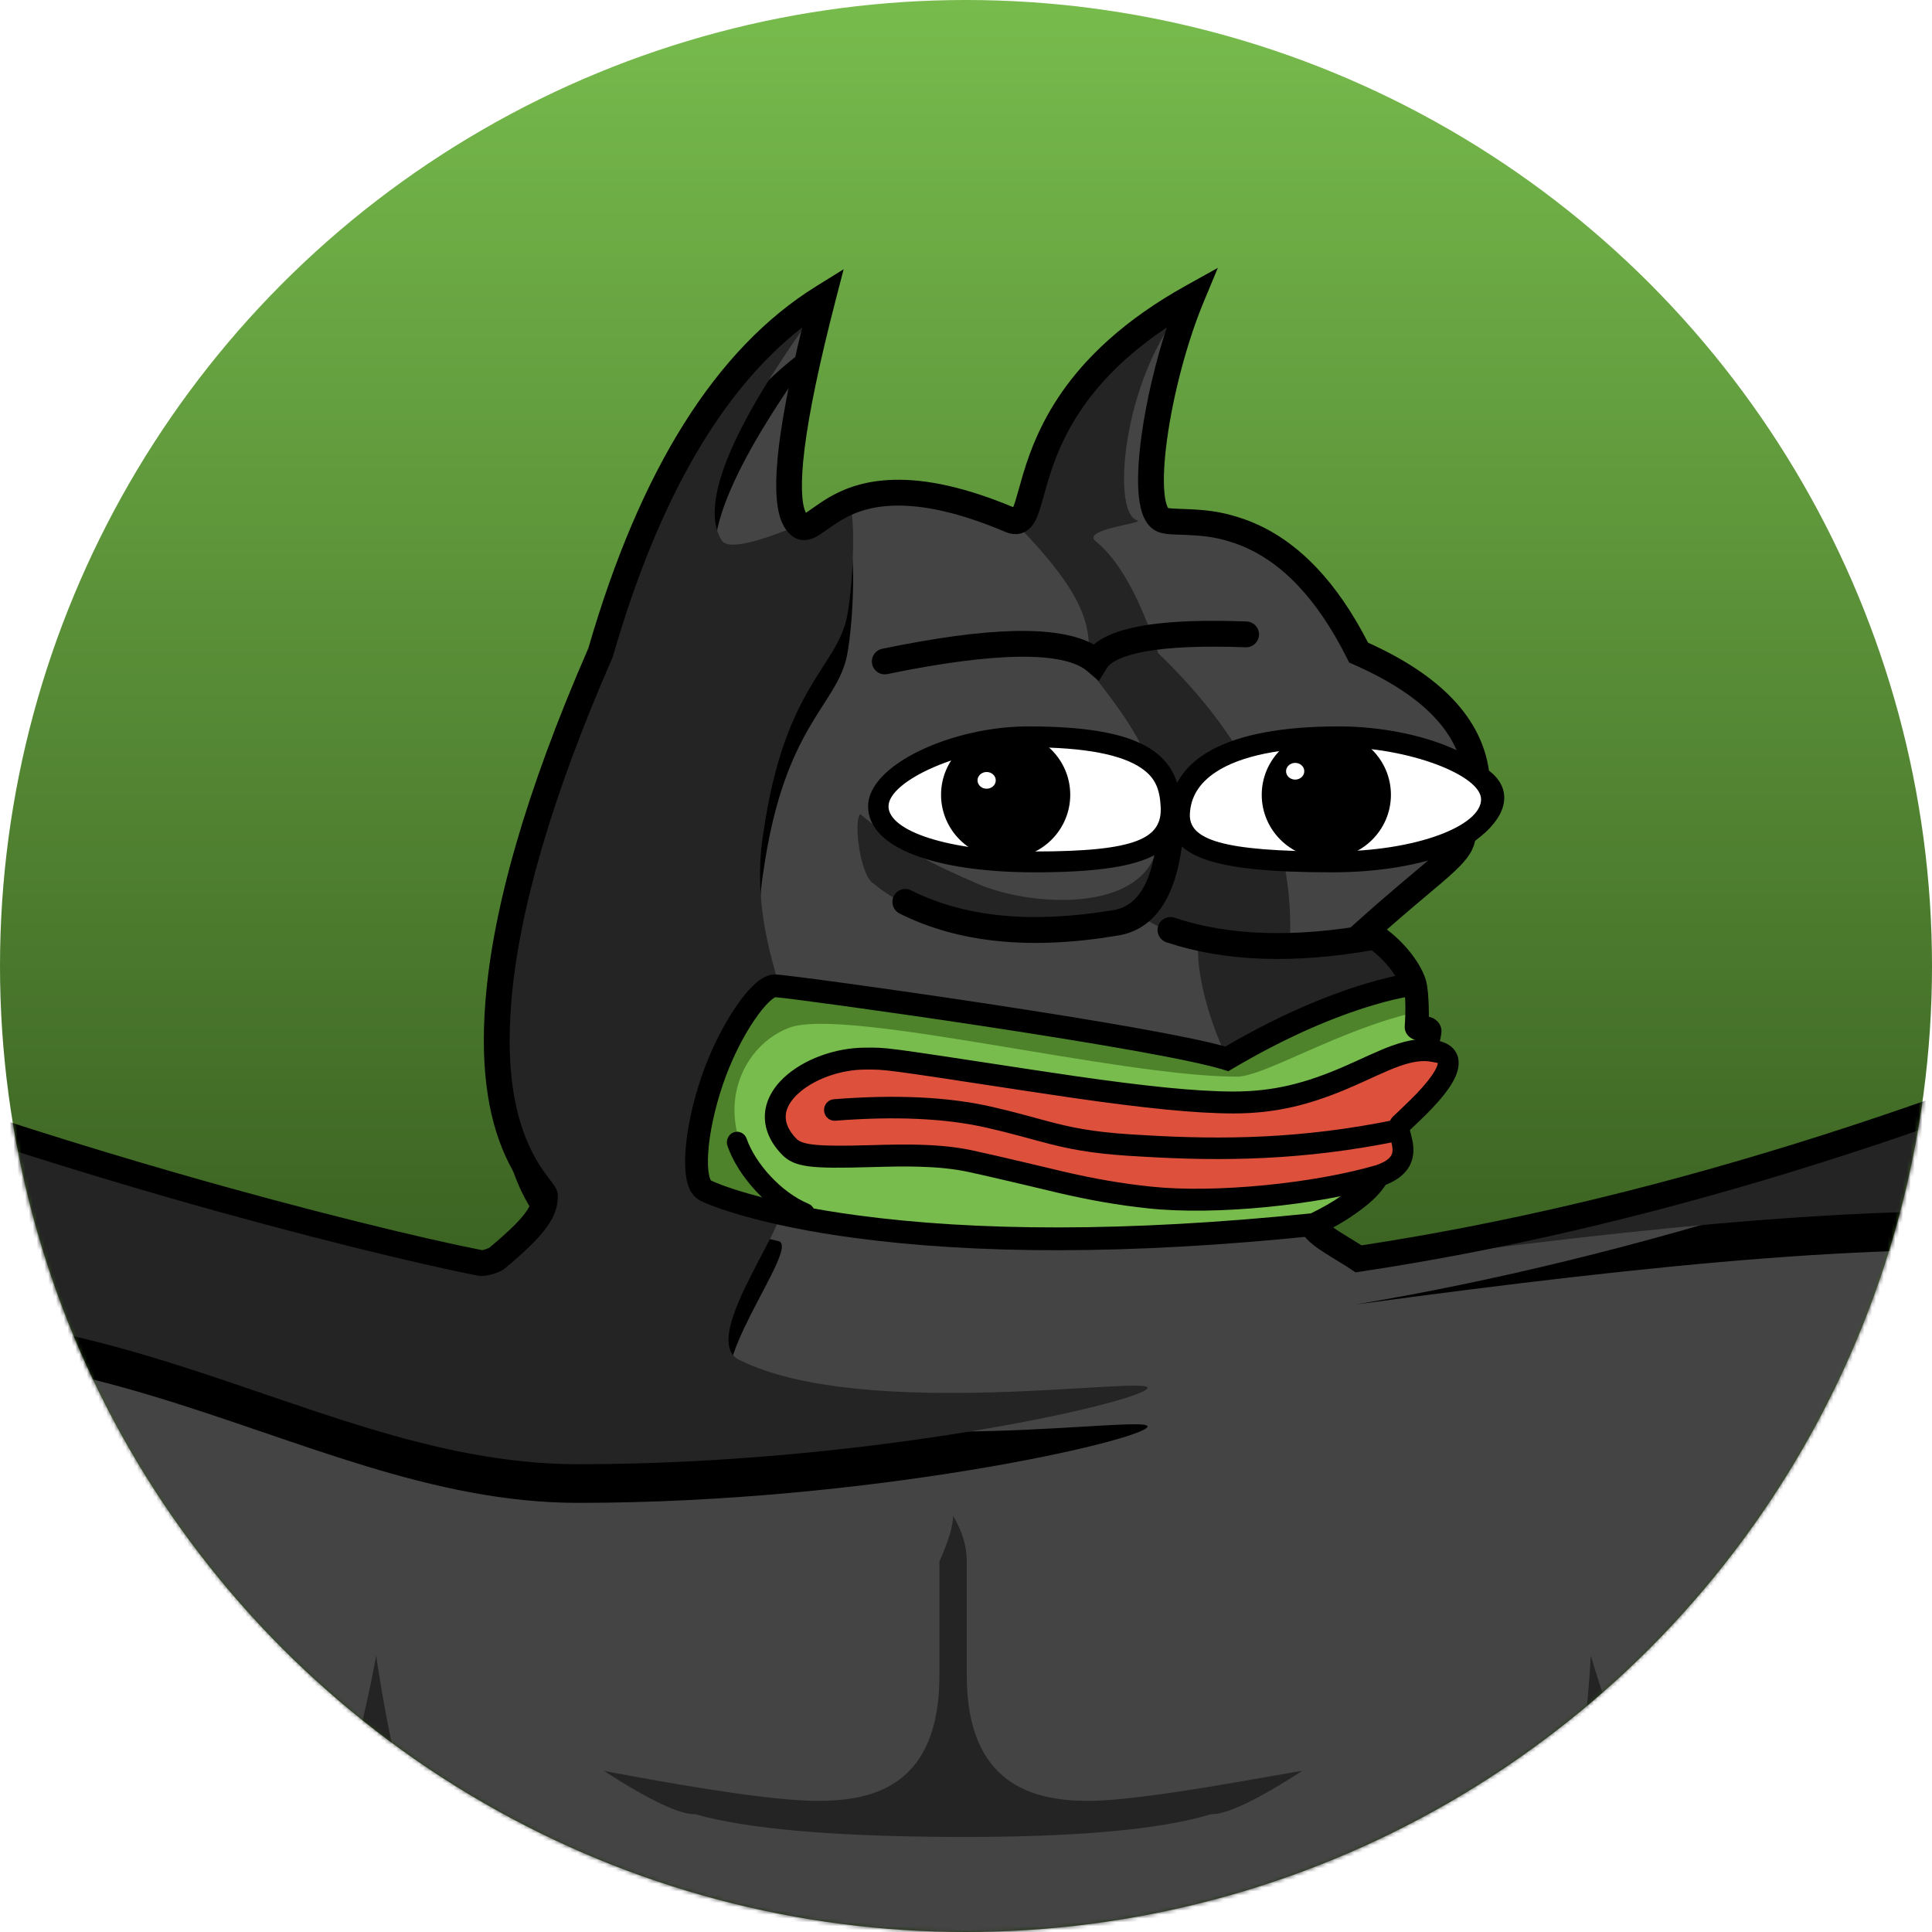 <svg height="500" viewBox="0 0 500 500" width="500" xmlns="http://www.w3.org/2000/svg" xmlns:xlink="http://www.w3.org/1999/xlink"><defs><linearGradient id="a" x1="50%" x2="50%" y1="0%" y2="100%"><stop offset="0" stop-color="#78bc4d"/><stop offset="1" stop-color="#1b330b"/></linearGradient><circle id="b" cx="250" cy="250" r="250"/><path id="c" d="m1056.529 281.328c-30.163-34.457-54.997-69.295-74.503-104.516-83.975 37.305-161.952 61.975-233.93 74.008 160.152-21.661 241.128-23.466 308.433 30.507z"/><filter id="d" height="152.6%" width="117.8%" x="-8.9%" y="-16.7%"><feOffset dx="0" dy="10" in="SourceAlpha" result="shadowOffsetOuter1"/><feGaussianBlur in="shadowOffsetOuter1" result="shadowBlurOuter1" stdDeviation="7.5"/><feColorMatrix in="shadowBlurOuter1" type="matrix" values="0 0 0 0 0.141   0 0 0 0 0.141   0 0 0 0 0.141  0 0 0 0.15 0"/></filter><path id="e" d="m611.108 0c-25.229 15.612-44.45 46.235-57.665 91.869-50.457 115.286-14.416 136.902-14.416 140.505-.216 3.603-2.018 9.007-12.831 18.013-79.29-18.013-157.378-42.632-234.265-73.855-61.269 108.081-158.58 212.559-291.931 313.434 24.26-2.527 199.27-176.032 304.545-214.36 105.275-38.328 166.697 26.546 242.383 26.546 75.686 0 145.538-16.043 147.34-19.646s-73.24 8.838-105.677-7.374c-11.283-5.639 16.3-39.323 10.175-40.716-11.325-2.575-17.074-5.037-18.293-5.646-3.604-1.801-2.761-14.249 1.802-27.02s12.614-23.417 16.218-23.417c1.494 0-7.208-18.013-3.604-39.63 5.406-37.828 19.015-42.8 21.624-55.842 1.802-9.007 2.463-30.556-.074-29.344-7.554 3.608-29.641 14.063-32.362 9.53-6.007-9.607 3.003-30.623 27.031-63.047z"/><filter id="f" height="111.2%" width="107.9%" x="-4%" y="-3.6%"><feOffset dx="0" dy="10" in="SourceAlpha" result="shadowOffsetOuter1"/><feGaussianBlur in="shadowOffsetOuter1" result="shadowBlurOuter1" stdDeviation="7.5"/><feColorMatrix in="shadowBlurOuter1" type="matrix" values="0 0 0 0 0.141   0 0 0 0 0.141   0 0 0 0 0.141  0 0 0 0.15 0"/></filter><mask id="g" fill="#fff"><use fill="#fff" fill-rule="evenodd" xlink:href="#b"/></mask></defs><g fill="none" fill-rule="evenodd"><use fill="url(#a)" xlink:href="#b"/><g mask="url(#g)"><g transform="translate(-437 65)"><path d="m802.816 190.34c-.484-3.23-5.4-10.821-12.599-14.429 17.998-16.232 25.198-19.839 25.198-25.25 8.399-6.012 9.599-10.821 3.6-14.429-1.2-13.226-11.399-24.048-30.597-32.464-19.798-39.678-44.996-32.464-50.396-34.268-7.199-1.804-1.8-36.071 7.199-57.714-48.596 27.053-37.797 61.321-46.796 57.714-46.796-19.839-50.396 9.018-55.795 0-3.6-6.012-1.2-25.25 7.199-57.714-25.198 15.631-44.396 46.291-57.595 91.982-50.396 115.428-14.399 137.071-14.399 140.678s-1.8 7.214-12.599 16.232c-.051.043-107.99-18.036-233.979-72.143-59.995 108.214-157.186 212.82-291.574 313.82 107.99 0 205.182-3.607 277.175 137.071 67.194-60.119 130.788-90.178 190.783-90.178s122.989 54.107 188.983 162.321c71.999-107.79 137.995-161.79 197.987-162.003s120.585 29.741 181.78 89.86c71.994-140.678 169.185-137.071 277.175-137.071-160.786-101-271.176-205.606-331.171-313.82-83.993 37.274-161.986 61.321-233.979 72.143-5.4-3.607-14.46-8.036-10.861-9.84 14.423-7.227 18.342-12.548 16.411-21.557 2.512-6.621 11.263-18.661 12.55-27.348.187-1.26-3.201-.272-3.218-1.609-.042-3.224 0-6.757-.484-9.986z" fill="#444" fill-rule="evenodd"/><g fill="none" fill-rule="nonzero" transform="translate(39.684 11.787)"><g fill="#242424"><path d="m1026.275 351.659c34.976 60.856 53.611 130.322 55.905 208.398 20.761-22.826 42.976-38.161 66.408-48.462 25.734-11.313 52.935-16.554 81.285-18.974-92.126-36.955-159.992-83.943-203.598-140.961z"/><path d="m699.594 641.349c55.612-68.876 107.391-103.399 155.334-103.569 30.396-.107 60.946 7.529 91.651 22.909 29.897 14.975-90.04-50.685-137.582-209.03-5.894 124.161-123.378 306.998-109.403 289.689z"/><path d="m494.671 351.659c-26.718 147.736-156.053 226.76-126.489 211.813 34.297-17.34 67.556-26.01 99.777-26.01 48.542 0 99.049 35.422 151.519 106.265 12.379 16.714-103.589-146.296-124.806-292.067z"/><path d="m83.159 492.549c28.144 2.345 55.161 7.433 80.739 18.439 23.623 10.164 46.02 25.374 66.948 48.132-23.452-42.698-22.343-111.851 3.327-207.461-20.169 77.011-70.507 123.975-151.014 140.89z"/><path d="m577.182 392.719c13.359 3.798 35.624 5.763 66.794 5.894 31.171.131 53.435-1.834 66.794-5.894 3.929.131 11.787-3.602 23.574-11.198-5.894.786-40.726 7.727-55.196 7.76-14.475.033-31.637-4.224-31.637-32.514 0-18.86 0-28.683 0-29.469 0-3.929-1.179-7.858-3.536-11.787 0 2.619-1.179 6.549-3.536 11.787v29.469c0 28.683-17.157 32.547-31.629 32.514-9.648-.022-28.049-2.609-55.204-7.76 11.787 7.596 19.645 11.329 23.574 11.198z"/></g><g><use fill="#000" filter="url(#d)" xlink:href="#c"/><use fill="#242424" xlink:href="#c"/></g><g><use fill="#000" filter="url(#f)" xlink:href="#e"/><use fill="#242424" xlink:href="#e"/></g><path d="m707.82 164.642c-1.794 7.237 1.794 21.711 7.174 32.567 28.697-16.283 48.426-16.283 48.426-18.093s-3.587-9.046-10.761-12.665c-3.587-3.619-21.523 5.428-21.523 0 1.196-26.536-10.163-51.262-34.077-74.179-4.783-14.474-10.163-24.123-16.142-28.948-3.95-3.188 12.897-4.71 10.761-5.428-7.174-1.809-3.587-39.804 14.348-57.896-48.426 27.139-37.664 61.515-46.632 57.896 21.523 21.711 19.729 28.948 19.729 37.994 0 2.516 27.749 28.915 16.142 50.659-7.174 12.665-32.284 10.856-44.839 5.428-12.555-5.428-19.729-9.046-30.49-18.093-1.794 1.809 0 16.283 3.587 18.093 21.523 18.093 66.361 9.046 68.155 7.237 4.815 4.889 10.761 5.428 16.142 5.428z" fill="#242424"/></g><path d="m795.935 175.57c2.265-1.998 4.51-3.935 6.928-5.984.783-.663 6.174-5.196 7.443-6.288 4.966-4.271 7.081-6.584 8.096-9.42.151-.422.27-.848.358-1.279 4.061-3.098 6.517-6.06 7.282-9.126.881-3.53-.538-6.636-3.7-9.027-1.931-13.627-12.522-24.656-31.293-33.123-4.028-7.866-8.452-14.262-13.241-19.324-6.314-6.673-13.084-10.87-20.288-13.128-5.042-1.58-8.587-1.974-15.154-2.18-1.117-.035-1.688-.061-2.196-.104-.444-.038-.738-.084-.87-.12-.048-.074-.109-.185-.178-.335-.34-.747-.613-1.961-.767-3.562-.328-3.417-.089-8.243.687-13.909 1.586-11.577 5.187-25.217 9.449-35.465l3.691-8.876-8.399 4.675c-7.638 4.252-14.166 8.854-19.688 13.78-8.688 7.751-14.619 16.007-18.637 24.925-1.493 3.313-2.649 6.534-3.727 10.151-.352 1.182-1.706 6.073-2.023 7.053-.18.557-.344 1.002-.495 1.35-12.212-5.1-22.386-7.309-30.927-7.078-6.972.188-12.437 1.927-17.383 4.93-1.387.842-4.372 2.967-5.327 3.615-1.198-2.285-1.427-7.964-.347-16.621 1.179-9.453 3.852-22.247 8.019-38.351l2.087-8.067-7.081 4.392c-25.969 16.108-45.576 47.382-58.983 93.677-16.317 37.41-24.744 67.53-26.637 91.367-1.464 18.432.996 31.99 6.183 42.165 1.409 2.765 2.809 4.915 4.589 7.279.205.272.836 1.101.804 1.059.188.247.324.43.431.579-.337 2.693-2.895 5.924-10.997 12.721-.293.124-.599.244-.897.351-.355.127-.668.222-.9.273-.007.002-.014.003-.021.005-15.169-2.958-45.572-10.336-78.693-19.855-50.754-14.587-101.893-32.293-150.375-53.113l-2.775-1.191-1.464 2.641c-59.747 107.76-156.624 212.02-290.662 312.749l-7.996 6.009h10.003c2.197 0 3.963-.001 7.885-.004 38.896-.032 55.673.307 76.138 2.069 26.741 2.302 49.466 6.901 70.303 14.753 48.731 18.363 87.453 55.07 119.879 118.426l1.973 3.855 3.227-2.887c66.633-59.613 129.491-89.322 188.558-89.322 58.51 0 120.686 53.4 186.134 160.709l2.723 4.465 2.905-4.349c71.44-106.944 136.652-160.3 195.223-160.507 59.012-.209 118.813 29.35 179.429 88.897l3.243 3.185 2.071-4.046c32.426-63.356 71.148-100.063 119.879-118.426 20.837-7.852 43.562-12.451 70.303-14.753 20.466-1.762 37.242-2.101 76.138-2.069 3.922.003 5.688.004 7.885.004h11.596l-9.819-6.168c-160.349-100.717-270.343-204.941-330.029-312.591l-1.482-2.673-2.794 1.24c-83.245 36.939-160.536 60.834-231.867 71.698-.711-.453-1.568-.982-3.02-1.869-.131-.08-.131-.08-.262-.16-1.944-1.189-3.26-2.024-4.21-2.694 13.007-6.965 17.44-13.197 15.751-22.842.461-1.067 1.111-2.369 1.998-4.016.671-1.249 3.303-5.977 3.479-6.298 1.03-1.874 1.857-3.43 2.609-4.933 2.347-4.688 3.791-8.516 4.3-11.946.3-2.025-.879-3.584-2.539-4.206-.223-.083-.441-.147-.666-.198-.013-1.261-.027-1.974-.056-2.848-.067-2.013-.201-3.723-.441-5.326-.633-4.226-4.947-10.309-10.371-14.391zm3.802 35.926c-.709 1.415-1.497 2.9-2.49 4.706-.156.283-2.81 5.053-3.509 6.352-1.263 2.348-2.12 4.115-2.705 5.658l-.349.921.206.963c1.553 7.244-1.507 11.289-14.642 17.869-1.946.975-3.059 2.866-2.547 5.042.31 1.319 1.102 2.359 2.305 3.44 1.396 1.254 3.054 2.355 6.592 4.519.132.081.132.081.263.161 2.154 1.317 2.94 1.806 3.889 2.44l1.074.718 1.277-.192c71.512-10.748 148.86-34.47 232.053-71.155 59.388 105.606 166.426 207.638 321.07 306.169-36.513-.007-52.994.368-73.061 2.096-27.309 2.351-50.619 7.069-72.085 15.158-49.307 18.58-88.648 55.287-121.39 117.623-60.682-58.583-120.991-87.873-180.899-87.662-60.594.214-126.411 53.406-197.85 159.154-65.56-106.152-128.471-159.472-189.112-159.472-59.958 0-123.218 29.45-189.794 88.165-32.761-62.448-72.131-99.209-121.487-117.808-21.467-8.089-44.776-12.806-72.085-15.158-20.353-1.752-37.017-2.113-74.635-2.095 129.553-98.576 223.919-200.634 283.068-306.201 47.935 20.426 98.353 37.828 148.395 52.21 33.53 9.636 64.31 17.096 79.573 20.053 1.933.374 5.681-.963 6.702-1.815 10.465-8.738 13.798-13.33 13.798-18.794 0-1.171-.378-1.938-1.132-3.023-.186-.267-.391-.546-.696-.948.022.028-.598-.786-.789-1.039-1.565-2.079-2.763-3.92-3.975-6.296-4.609-9.04-6.844-21.365-5.475-38.603 1.832-23.069 10.09-52.554 26.187-89.423l.087-.2.061-.21c11.686-40.449 28.048-68.767 48.971-85.059-6.891 28.304-8.558 45.054-4.649 51.582.311.519.636.978.987 1.382 2.185 2.512 4.927 2.58 7.729.95.734-.427 4.441-3.089 5.704-3.855 3.992-2.424 8.339-3.807 14.096-3.962 7.67-.207 17.143 1.886 28.841 6.845l.061.025c2.263.907 4.494.597 6.176-1.044 1.115-1.087 1.805-2.515 2.519-4.719.37-1.144 1.754-6.144 2.069-7.203.998-3.351 2.057-6.3 3.415-9.314 3.642-8.084 9.022-15.573 16.994-22.685 3.109-2.773 6.574-5.447 10.421-8.015-2.954 8.998-5.314 19.065-6.539 28.01-.84 6.134-1.104 11.443-.719 15.454.219 2.275.646 4.171 1.335 5.688.899 1.977 2.292 3.4 4.22 3.931 1.15.368 2.214.454 4.895.538 5.997.188 9.061.528 13.365 1.877 6.123 1.919 11.909 5.506 17.434 11.345 4.535 4.793 8.772 10.999 12.661 18.793l.54 1.082 1.108.486c18.194 7.976 27.541 17.892 28.612 29.705l.153 1.687 1.452.873c1.857 1.116 2.277 1.853 2.08 2.642-.361 1.448-2.291 3.623-5.903 6.208l-1.396.999v1.717c0 .293-.047.561-.149.847-.48 1.34-2.103 3.114-6.164 6.607-1.235 1.063-6.598 5.572-7.406 6.256-3.626 3.074-6.877 5.902-10.376 9.058l-3.632 3.275 4.373 2.191c2.85 1.428 5.542 3.736 7.7 6.448 1.755 2.206 2.938 4.461 3.092 5.488.197 1.315.312 2.783.371 4.56.033.997.045 1.791.062 3.624.006.658.009.975.014 1.35.024 1.832 1.15 3.124 2.647 3.701-.625 2.072-1.646 4.489-3.058 7.31z" fill="#000" fill-rule="nonzero"/><g fill="none" fill-rule="evenodd" transform="translate(614.115 186.635)"><path d="m162.953 65.27c-109.806 11.342-153.971-6.956-157.571-8.846-3.6-1.89-2.758-14.953 1.8-28.354 4.558-13.401 12.601-24.573 16.201-24.573s99.005 13.232 117.006 18.903c28.801-17.012 47.696-19.256 48.34-19.256 1.289 1.618.668 10.674.644 11.002-.061.854 3.278.721 3.223 1.618-.216 3.451-4.418 12.595-12.606 27.43 2.603 8.031-3.076 15.39-17.038 22.078z" fill="#78bc4d"/><path d="m27.121 14.345c-14.416 5.399-23.451 28.521 1.456 48.335.117.093-22.084-6.405-23.181-6.953-3.621-1.808-2.774-15.905 1.81-28.725 4.584-12.82 12.673-23.508 16.294-23.508 3.621 0 99.574 12.658 117.679 18.083 28.967-16.275 48.882-16.275 48.882-18.083 0-.307.201 1.865.602 6.515-20.517 4.335-40.432 16.993-47.673 16.993-30.778 0-101.385-18.083-115.868-12.658z" fill="#4e832c"/><path d="m164.226 67.928-.461.221-.509.053c-48.614 5.021-88.16 4.719-119.308.528-11.338-1.525-20.889-3.489-28.671-5.696-5.334-1.512-9.448-3.047-11.264-4.001-3.202-1.681-4.144-6.175-3.73-12.657.358-5.615 1.816-12.509 4.11-19.255 2.243-6.595 5.428-13.03 8.811-18.017 3.632-5.355 7.021-8.554 10.18-8.554 2.299 0 29.118 3.663 53.543 7.358 30.817 4.662 53.879 8.7 63.075 11.302 12.408-7.233 23.907-12.328 34.219-15.625 6.714-2.147 12.742-3.389 14.509-3.389h1.42l.885 1.111c1.185 1.487 1.452 3.841 1.456 7.817.001 1.024-.023 2.082-.066 3.13.305.082.543.163.819.278.474.198.897.449 1.286.83.669.653 1.07 1.56 1.008 2.584-.25 3.999-4.306 12.905-12.384 27.611 2.23 9.287-4.458 17.44-18.928 24.37zm12.962-23.827-.394-1.215.617-1.118c6.575-11.912 10.558-20.174 11.816-24.235-.172-.054-.331-.112-.507-.184-.466-.192-.882-.434-1.269-.806-.681-.654-1.09-1.573-1.016-2.608.022-.311.055-.872.086-1.553.049-1.092.078-2.199.076-3.252-.001-1.01-.03-1.915-.089-2.675-.304.057-.624.121-.959.189-2.725.561-5.926 1.399-9.533 2.553-10.202 3.263-21.677 8.384-34.128 15.738l-1.131.668-1.253-.395c-7.756-2.443-31.52-6.643-63.459-11.475-23.289-3.523-49.767-7.146-52.525-7.287-.052.023-.121.058-.205.106-.353.204-.804.555-1.319 1.041-1.164 1.099-2.518 2.757-3.916 4.817-3.084 4.546-6.034 10.507-8.108 16.607-2.134 6.275-3.485 12.663-3.808 17.732-.151 2.366-.068 4.333.224 5.725.123.589.276 1.031.429 1.308.021.038.04.068.055.091.518.257 1.539.689 2.842 1.175 1.974.736 4.375 1.52 7.171 2.312 7.509 2.129 16.785 4.036 27.85 5.525 30.562 4.112 69.474 4.423 117.404-.497 12.452-6.056 17.05-12.12 15.05-18.291z" fill="#000" fill-rule="nonzero"/></g><g fill="none" fill-rule="evenodd" transform="translate(625.116 203.923)"><path d="m132.022 15.301c27.417 0 40.14-15.665 52.349-13.04 10.831 1.863-7.221 16.766-9.026 18.628-1.805 1.863 5.415 9.314-5.415 13.04-15.437 4.425-41.518 7.451-59.569 5.589-18.051-1.863-28.882-5.589-46.933-9.314s-41.518 1.863-46.933-3.726c-10.831-11.177 5.415-22.354 19.856-22.354s68.255 11.177 95.672 11.177z" fill="#dd503c"/><g fill="#000" fill-rule="nonzero"><path d="m177.069 24.764c.543 2.094.744 3.528.515 5.208-.495 3.648-3.079 6.368-7.989 8.087-16.767 4.902-42.986 7.592-60.324 5.767-8.147-.858-15.064-2.089-23.682-4.073 1.407.324-17.217-4.144-23.327-5.43-3.66-.77-7.775-1.179-12.563-1.31-3.537-.097-6.604-.055-12.501.113-15.459.442-19.759.112-23.062-3.364-6.145-6.468-5.51-13.987.552-19.73 5.033-4.768 13.333-7.826 21.133-7.826 5.936 0 3.44-.355 43.187 5.707 4.122.629 7.704 1.163 11.121 1.655 18.245 2.629 31.428 3.993 40.986 3.993 10.385 0 18.725-2.155 28.804-6.558.986-.431 1.97-.872 3.252-1.456.379-.172.79-.36 1.568-.715.632-.288 1.088-.496 1.535-.697 2.464-1.112 4.209-1.846 5.899-2.454 4.441-1.597 8.063-2.091 11.528-1.329 3.846.675 6.036 3.116 5.634 6.629-.261 2.273-1.59 4.684-3.78 7.45-.938 1.185-2.025 2.416-3.247 3.697-1.469 1.541-4.318 4.261-5.551 5.42.053.214.144.567.312 1.215zm-5.498.355c-.119-.487-.2-.89-.251-1.29-.183-1.431.042-2.71 1.041-3.761-.108.114 4.318-4.051 6.139-5.962 1.112-1.167 2.089-2.273 2.91-3.311 1.571-1.985 2.467-3.61 2.569-4.496.021-.182.064-.133-1.272-.37-2.479-.544-5.185-.174-8.791 1.122-1.532.551-3.168 1.239-5.516 2.299-.438.198-.889.403-1.514.688-.776.355-1.19.544-1.572.718-1.305.594-2.312 1.046-3.327 1.489-10.682 4.665-19.682 6.991-30.872 6.991-9.873 0-23.242-1.383-41.718-4.045-3.432-.495-7.028-1.031-11.163-1.662-38.864-5.928-36.902-5.648-42.414-5.648-6.52 0-13.527 2.581-17.524 6.368-3.872 3.668-4.191 7.449-.347 11.496 1.642 1.728 6.15 2.074 19.101 1.703 5.989-.171 9.126-.214 12.788-.113 5.073.139 9.482.577 13.481 1.419 6.193 1.304 24.891 5.79 23.422 5.451 8.429 1.941 15.146 3.136 23.066 3.97 16.652 1.753 42.202-.868 58.213-5.546 2.988-1.048 4.048-2.164 4.224-3.462.095-.7-.017-1.506-.373-2.885.049.189-.237-.903-.301-1.165z"/><path d="m28.078 21.118c15.483-1.219 28.533-.612 39.136 1.8 3.056.695 5.741 1.372 8.906 2.225.569.153 1.136.307 1.88.51.912.249 1.392.38 1.803.492 1.431.39 2.47.666 3.497.929 7.281 1.862 13.621 2.794 24.304 3.341 20.793 1.252 41.807.961 66.229-4.04 1.475-.302 2.431-1.771 2.136-3.28-.295-1.51-1.729-2.489-3.204-2.187-23.984 4.911-44.536 5.165-64.865 3.94-10.361-.531-16.352-1.411-23.28-3.183-.996-.255-2.011-.525-3.418-.908-.408-.111-.886-.242-1.8-.491-.749-.204-1.322-.36-1.897-.515-3.228-.869-5.979-1.563-9.11-2.275-11.18-2.544-24.754-3.175-40.735-1.917-1.499.118-2.621 1.458-2.506 2.993.115 1.535 1.424 2.684 2.924 2.566z"/><path d="m.161 27.67c2.728 7.785 10.427 16.483 19.009 20.067 1.353.565 2.888-.122 3.429-1.535.541-1.413-.117-3.016-1.47-3.581-7.145-2.985-13.786-10.486-16.014-16.845-.501-1.429-2.016-2.163-3.384-1.64-1.368.523-2.071 2.105-1.571 3.534z"/></g></g><g fill="#000" fill-rule="nonzero" transform="translate(667.943 146.557)"><path d="m123.754 27.646c-19.953 3.542-36.856 2.956-50.726-1.695-1.748-.586-3.639.359-4.224 2.112s.358 3.648 2.106 4.234c15.022 5.037 33.03 5.662 54.007 1.938 1.815-.322 3.026-2.058 2.704-3.878-.321-1.819-2.053-3.033-3.868-2.711z"/><path d="m75.296 3.971c.153-1.841-1.213-3.458-3.05-3.611s-3.45 1.216-3.602 3.057c-1.09 13.16-5.054 19.639-11.593 20.579l-.077.012c-21.018 3.524-38.37 1.778-52.125-5.14-1.647-.829-3.653-.162-4.48 1.49-.827 1.652-.161 3.662 1.486 4.491 15.129 7.609 33.879 9.499 56.182 5.765 10.288-1.5 15.942-10.76 17.258-26.643z"/></g><g fill="none" transform="translate(655.37 112.374)"><path d="m7.473 30.156c0-9.178 21.397-18.356 39.227-18.356 33.878 0 37.016 9.978 37.444 18.356.428 8.377-3.566 14.684-35.661 14.684-23.18 0-41.01-5.507-41.01-14.684z" fill="#fff" fill-rule="evenodd"/><path d="m167.167 28.32c0 9.178-17.762 16.52-40.816 16.52-31.92 0-39.44-4.472-39.014-12.849s7.093-20.191 40.787-20.191c17.734 0 39.043 7.342 39.043 16.52z" fill="#fff" fill-rule="evenodd"/><ellipse cx="41.89" cy="28.32" fill="#000" fill-rule="nonzero" rx="16.717" ry="16.52"/><ellipse cx="124.883" cy="28.32" fill="#000" fill-rule="nonzero" rx="16.717" ry="16.52"/><ellipse cx="36.973" cy="24.583" fill="#fff" fill-rule="evenodd" rx="2.36" ry="2.163"/><ellipse cx="116.82" cy="22.223" fill="#fff" fill-rule="evenodd" rx="2.36" ry="2.163"/><g fill="#000" fill-rule="nonzero"><path d="m6.293 31.298c0-10.819 21.885-20.678 41.381-20.678 29.206 0 38.904 6.716 39.616 20.536.634 12.293-8.757 17.224-37.855 17.224-25.224 0-43.142-6.099-43.142-17.082zm5.283 0c0 6.398 15.539 11.688 37.859 11.688 26.471 0 32.998-3.427 32.58-11.546-.243-4.709-1.44-7.549-4.946-9.977-5.034-3.486-14.428-5.448-29.394-5.448-16.896 0-36.098 8.651-36.098 15.284z"/><path d="m170.313 29.5c0 11.219-19.416 18.88-43.972 18.88-31.502 0-42.743-4.052-42.146-15.426.714-13.605 14.078-22.334 43.939-22.334 20.708 0 42.178 8.222 42.178 18.88zm-5.381 0c0-6.262-18.864-13.486-36.798-13.486-15.189 0-25.564 2.317-31.775 6.375-4.551 2.973-6.571 6.664-6.791 10.849-.349 6.648 8.25 9.748 36.772 9.748 21.813 0 38.591-6.62 38.591-13.486z"/></g></g><path d="m665.302 102.91c-1.806.374-2.967 2.141-2.593 3.947s2.141 2.967 3.947 2.594c28.298-5.857 45.798-5.857 51.762-.737l2.961 2.542 2.054-3.318c1.082-1.748 4.392-3.332 10.03-4.347 6.209-1.118 14.86-1.483 25.904-1.075 1.843.068 3.393-1.371 3.461-3.214.068-1.843-1.371-3.393-3.214-3.461-20.538-.76-33.571.973-39.543 5.951-9.277-5.111-27.352-4.558-54.77 1.117z" fill="#000" fill-rule="nonzero"/></g></g></g></svg>